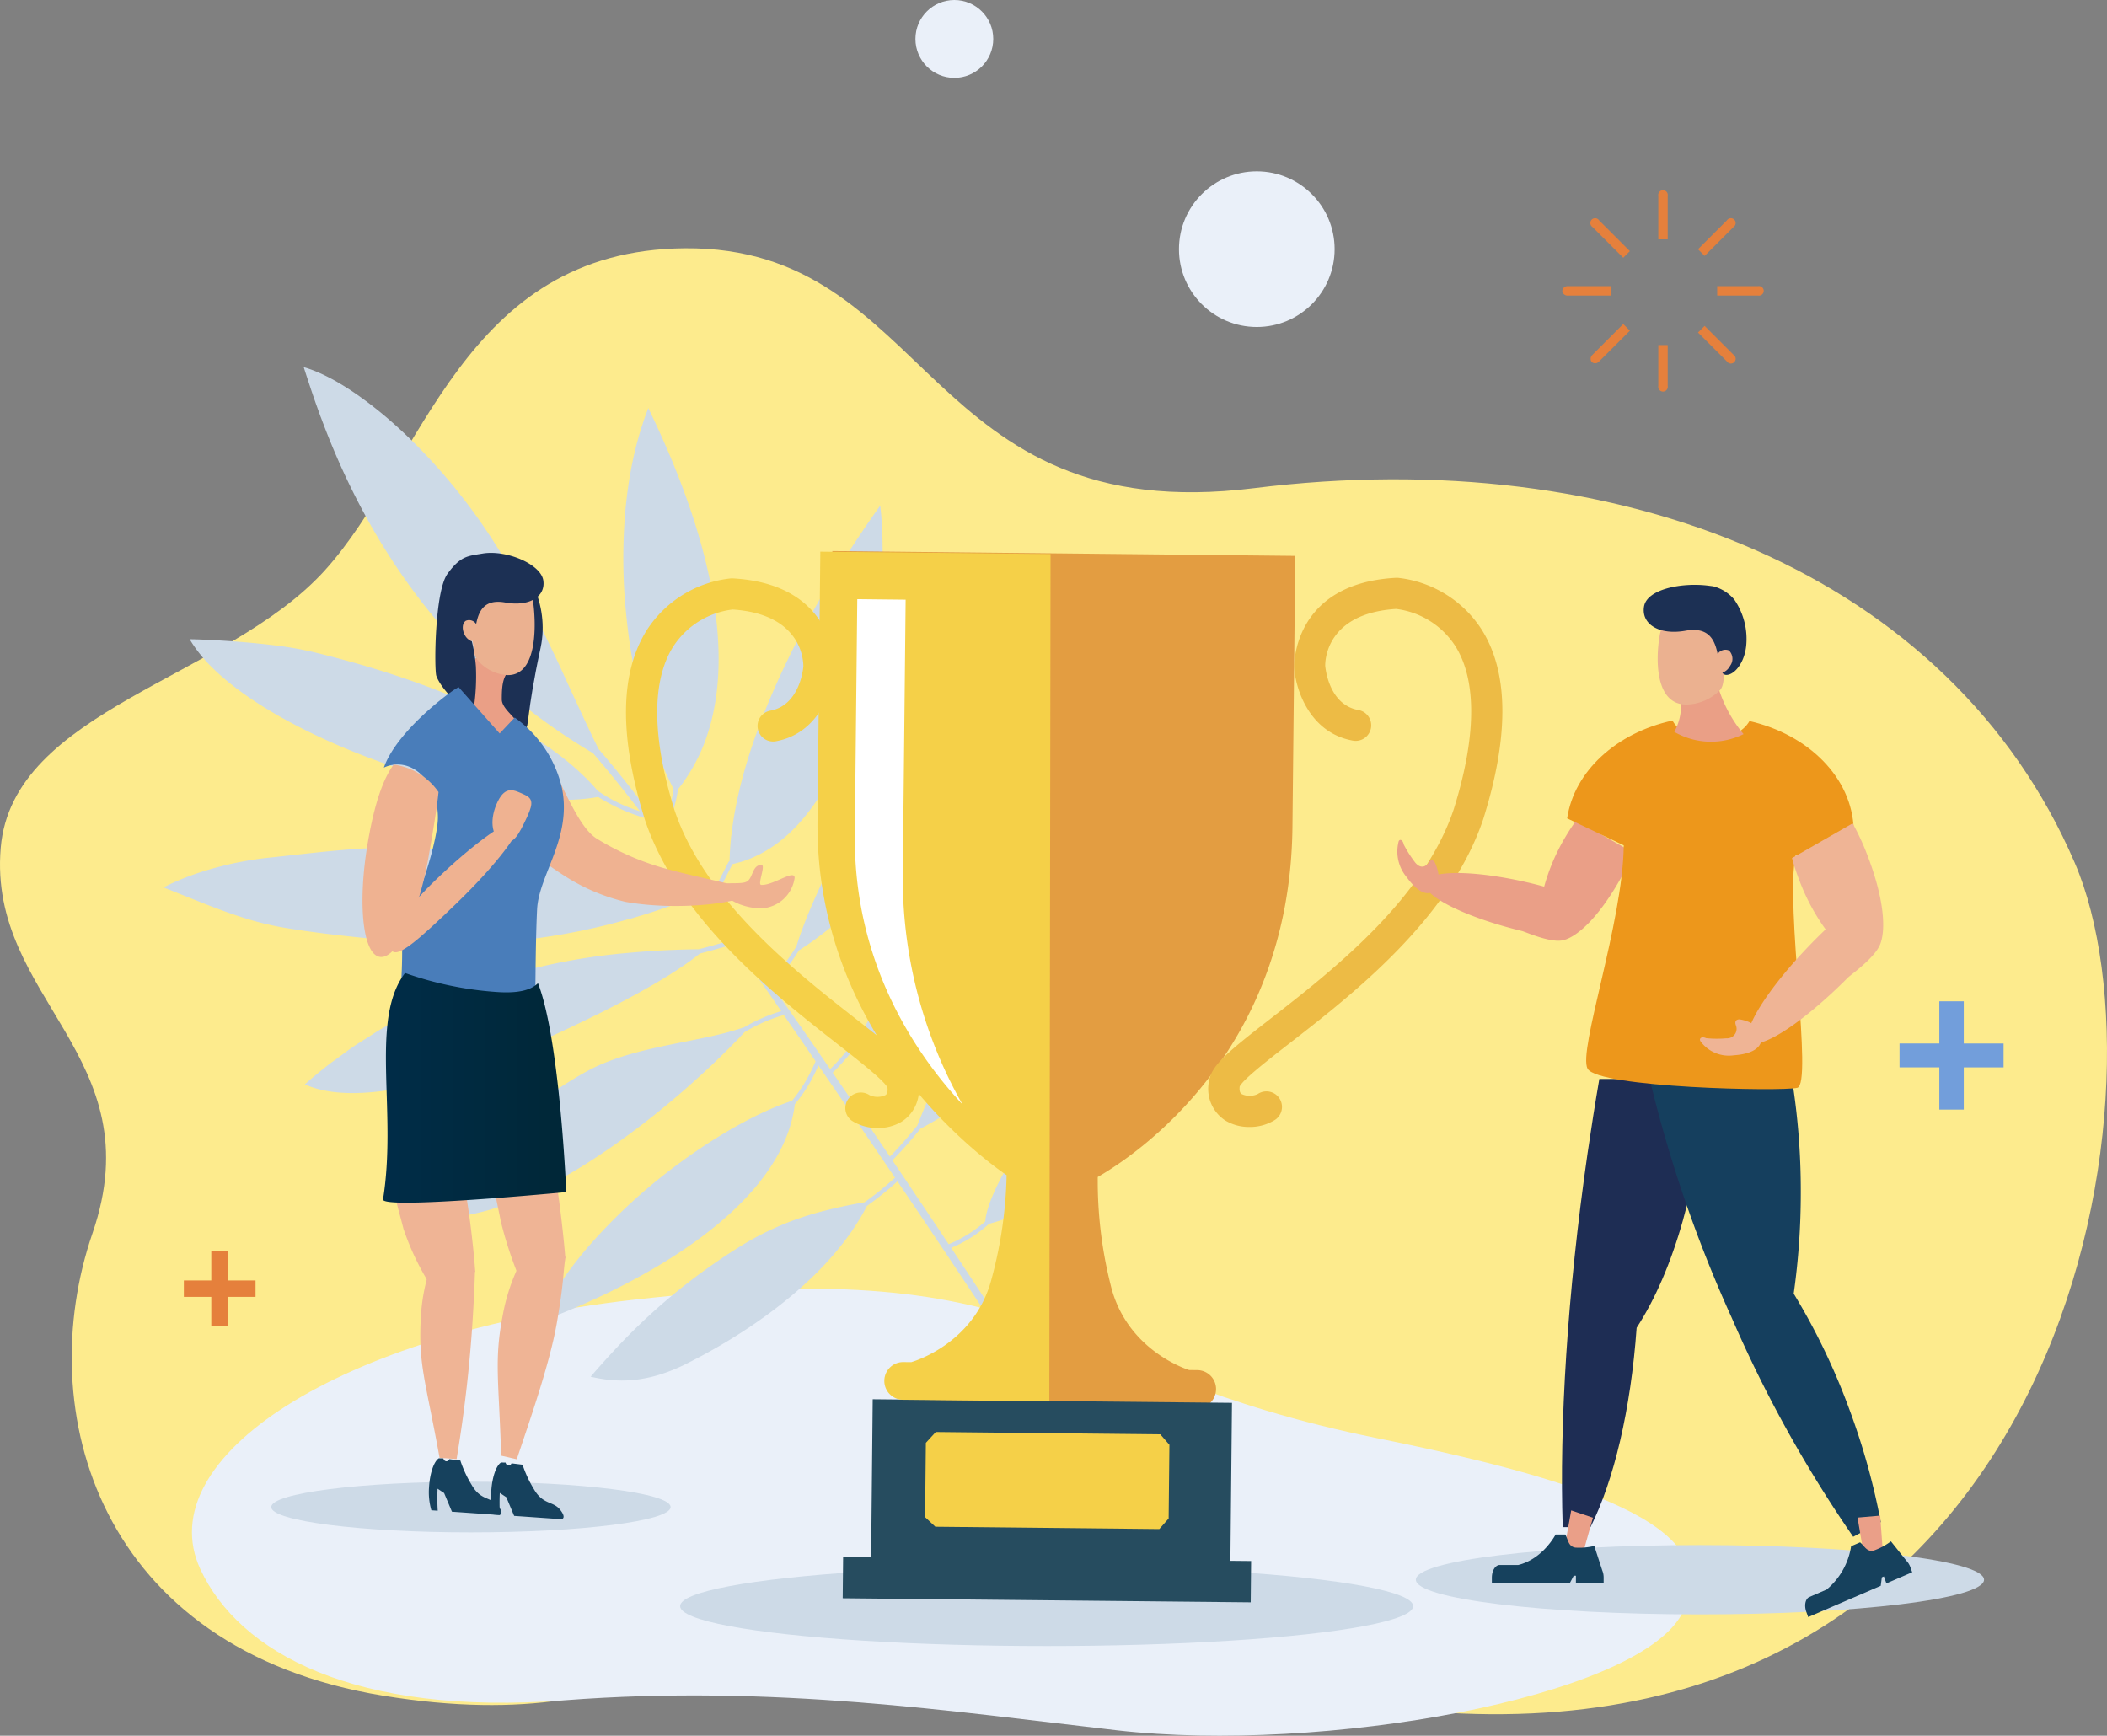 <svg xmlns="http://www.w3.org/2000/svg" xmlns:xlink="http://www.w3.org/1999/xlink" width="317.65" height="261.702" viewBox="0 0 317.65 261.702">
  <rect x="0" y="0" width="317.65" height="261.702" fill="#808080" stroke="none"/>
  <defs>
    <linearGradient id="linear-gradient" y1="0.5" x2="1" y2="0.5" gradientUnits="objectBoundingBox">
      <stop offset="0" stop-color="#002d49"/>
      <stop offset="1" stop-color="#002737"/>
    </linearGradient>
  </defs>
  <g id="Grupo_84893" data-name="Grupo 84893" transform="translate(-3008.974 -31.585)">
    <path id="Trazado_104482" data-name="Trazado 104482" d="M3321.768,162.964c14.86,34.559-.853,135.2-96.92,127.989-27.562-2.069-58.459-27.4-81.348-22.036s-33.667,26.628-76.721,19.616-53.057-43-43.856-69.747-15.775-35.267-13.841-58.085c1.769-20.87,33.976-25.456,48.823-41.8s20.821-48.33,54.294-48.609c37.292-.31,35.871,42.392,85.862,36.168C3253.306,99.582,3303.027,119.375,3321.768,162.964Z" transform="translate(0 -1.276)" fill="#fdeb8d"/>
    <path id="Trazado_104483" data-name="Trazado 104483" d="M3217.634,255.058c-49.749-10.062-48.134-28.143-112.207-20.876-44.387,5.033-72.988,23.867-65.276,40.589,5.817,12.615,23.319,22.212,54.918,19.793s58.787,1.729,83.318,4.533c30.872,3.53,77.988-4.848,85.059-17.411S3251.633,261.935,3217.634,255.058Z" transform="translate(-0.986 -6.623)" fill="#eaf0f9"/>
    <path id="Trazado_104484" data-name="Trazado 104484" d="M3142.866,115.721c0-.456-.007-.912-.02-1.354,0-.2-.015-.387-.023-.582-.013-.352-.024-.706-.044-1.046-.016-.3-.04-.578-.061-.866-.018-.229-.03-.467-.051-.69-.044-.508-.1-1-.156-1.477q-1.155,1.613-2.294,3.286c-.272.4-.537.807-.807,1.211-.49.732-.979,1.463-1.463,2.209-.29.449-.574.9-.863,1.358-.46.725-.919,1.452-1.37,2.187-.274.446-.543.9-.812,1.347q-.691,1.149-1.365,2.31c-.108.187-.223.37-.33.558l.081-.123c-6.747,11.745-12.007,24.382-13.224,35.482,0-.063,0-.129,0-.19-.036.313-.054.619-.083.929-.023.244-.046.488-.066.731q-.09,1.166-.117,2.306a.34.34,0,0,0-.161.142c-.91,1.763-1.755,3.549-2.81,5.231-2.262-3.257-4.536-6.5-6.873-9.7a20.985,20.985,0,0,0,2.08-6.508c.3-.38.595-.765.872-1.156.1-.148.2-.3.3-.449.229-.338.451-.681.663-1.027.1-.172.208-.344.309-.518.2-.349.393-.7.579-1.06.083-.159.168-.315.247-.476.252-.511.492-1.026.711-1.55.013-.029.022-.058.034-.087.206-.5.4-1,.573-1.513.062-.179.118-.361.177-.541.121-.369.236-.74.342-1.114q.086-.3.166-.605c.036-.135.077-.269.111-.4l-.034.082c2.94-11.7-.659-25.671-5.053-36.88l0,0-.015-.035c-.707-1.8-1.432-3.532-2.156-5.17-.044-.1-.089-.2-.134-.3q-.495-1.113-.982-2.163c-.077-.167-.154-.329-.23-.493-.325-.692-.646-1.37-.96-2.016q-.339.857-.646,1.74c-.091.263-.172.533-.259.8-.108.332-.22.66-.322,1-.086.283-.163.573-.245.861-.093.328-.188.654-.274.985-.073.278-.138.56-.207.84-.085.35-.173.7-.252,1.053-.059.266-.112.535-.167.8-.079.375-.158.75-.229,1.13-.048.255-.091.514-.136.772-.069.4-.138.791-.2,1.19-.039.252-.073.507-.109.761-.059.406-.116.812-.166,1.222-.033.258-.061.517-.09.777-.046.4-.09.807-.128,1.213-.01.095-.021.189-.03.283l.01-.056a83.172,83.172,0,0,0,.038,14.952l0-.02.009.08c.048.537.1,1.071.161,1.605.014.124.025.249.039.373q.094.831.2,1.656c.014.1.025.205.039.308q.116.857.248,1.706c.012.078.022.158.035.237q.139.885.294,1.758c.01.053.017.107.027.16q.161.9.341,1.793l.019.1q.183.911.383,1.805l.012.058a64.109,64.109,0,0,0,5.417,15.513,19.355,19.355,0,0,1-1.869,5.92c-3.008-4.1-6.124-8.114-9.453-11.986-.282-.572-.565-1.138-.85-1.733-.222-.463-.447-.939-.671-1.415-.255-.54-.51-1.08-.768-1.635-.728-1.56-1.467-3.166-2.236-4.827l0,.009a214.213,214.213,0,0,0-9.747-19.171,87.358,87.358,0,0,0-12.752-16.59c.021.015.044.035.063.048-.15-.153-.3-.3-.451-.451q-.171-.173-.342-.342-.882-.876-1.764-1.7c-.1-.1-.209-.191-.313-.288-.575-.531-1.15-1.047-1.721-1.541-.046-.04-.093-.082-.139-.123-.586-.5-1.168-.982-1.748-1.446-.127-.1-.253-.2-.379-.3q-.833-.656-1.649-1.251l-.392-.282c-.551-.394-1.1-.772-1.633-1.122-.084-.055-.167-.105-.25-.16q-.757-.486-1.49-.912c-.088-.051-.176-.105-.263-.155-.517-.295-1.021-.56-1.516-.807l-.328-.161c-.49-.235-.969-.447-1.433-.631-.085-.034-.168-.063-.252-.1-.486-.185-.962-.349-1.417-.476.155.486.323,1.008.5,1.545l.071.216q.229.7.481,1.456c.041.123.08.241.123.366.188.559.384,1.132.594,1.73.087.249.183.51.274.764.111.31.221.621.338.94.068.186.128.36.2.548l-.011-.045c3.965,10.7,11.283,26.094,25.793,39.386l-.126-.1c.249.229.51.455.763.684.213.191.426.383.641.573q.831.733,1.695,1.454c.139.117.273.235.414.351q1.1.912,2.251,1.805c.1.077.2.153.3.23q.99.76,2.014,1.507c.218.158.439.313.658.47q.885.631,1.8,1.25.365.248.735.494.944.627,1.918,1.239c.221.139.439.28.664.419.5.308,1.009.611,1.521.914,2.46,2.858,4.811,5.791,7.094,8.774a22.879,22.879,0,0,1-6.41-3.118c-.306-.362-.62-.719-.948-1.071-.15-.161-.3-.322-.457-.482-.126-.131-.242-.265-.372-.394a.809.809,0,0,0,.042.073c-9.974-10-28.739-16.034-41.183-19.037a55.327,55.327,0,0,0-6.06-1.032h0c-.125-.015-.25-.029-.376-.044q-.754-.09-1.506-.167l-.6-.061c-.245-.024-.485-.047-.727-.069-.214-.02-.425-.039-.635-.057s-.445-.04-.664-.057q-.583-.048-1.146-.09l-.532-.038-.717-.048-.51-.033-.763-.046-.334-.019c-.342-.019-.665-.036-.972-.051l-.325-.015-.629-.029-.24-.011c-.238-.011-.458-.019-.654-.026l-.066,0c-.219-.009-.4-.014-.557-.019l-.123,0-.269-.009-.062,0-.1,0c.222.389.476.777.745,1.163.084.122.173.244.262.366q.315.429.665.857c.092.113.179.225.274.337q.467.55.991,1.094c.123.127.255.253.381.38.25.249.507.5.774.747.167.156.336.311.511.467.261.232.531.463.806.693q.5.424,1.037.84c.182.142.358.285.545.426l-.017-.016c10.96,8.339,30.355,15.169,44.366,16.587h-.011l.073.006c.182.018.358.032.538.048.448.041.892.076,1.328.106.206.014.408.025.611.037q.653.036,1.285.053c.157,0,.317.011.473.014.575.01,1.139.01,1.684,0l.111,0c.5-.015.993-.043,1.47-.079.134-.011.266-.023.4-.035q.582-.054,1.131-.131c.127-.017.254-.033.377-.052.261-.041.512-.088.762-.137a27.408,27.408,0,0,0,6.9,3.133.323.323,0,0,0,.146.014c3.005,3.966,5.9,8.015,8.751,12.1-1.618.166-3.226.424-4.843.5q-.909-.4-1.859-.782-.353-.142-.712-.283c-.952-.37-1.923-.732-2.928-1.076l-.042-.016.007,0a118.377,118.377,0,0,0-32.3-5.814c-7.1-.542-15.559.641-22.562,1.373-1.562.152-3.16.4-4.743.716l.03-.011c-.573.113-1.141.238-1.706.369-.173.041-.342.085-.514.127q-.724.177-1.433.371c-.2.055-.4.11-.6.167q-.764.222-1.5.46c-.109.036-.222.069-.33.105-.589.2-1.161.4-1.716.613-.154.058-.3.118-.45.178q-.625.247-1.214.506c-.154.068-.309.135-.458.2-.5.231-.993.467-1.447.709.826.318,1.663.652,2.5.988q1.442.577,2.916,1.163l.308.121q1.336.528,2.7,1.035l.159.061c.937.345,1.881.677,2.833.988.032.01.064.022.1.033l-.03-.013a45.529,45.529,0,0,0,6.76,1.7c7.152,1.177,12.952,1.6,19.813,2.309a97.514,97.514,0,0,0,32.132-3.634c-.094.037-.179.073-.278.109.53-.149,1.061-.322,1.591-.48.5-.149,1-.294,1.493-.451,1.159-.365,2.32-.755,3.482-1.164,1.764-.088,3.519-.389,5.291-.546q1.979,2.845,3.949,5.7c-1.681.476-3.351.977-5.036,1.4-.886.008-1.8.027-2.73.055-.4.012-.8.03-1.209.045-.574.022-1.151.048-1.74.079-.455.024-.911.052-1.373.082-.591.039-1.189.084-1.794.132-.452.037-.9.072-1.357.113-.133.013-.261.02-.4.033l.061,0a92.061,92.061,0,0,0-34,9.642l.1-.06c-.472.247-.938.53-1.409.787-.789.433-1.581.854-2.365,1.321-.573.341-1.135.723-1.7,1.082-.7.441-1.4.863-2.086,1.332-.8.542-1.582,1.136-2.368,1.718-.452.334-.909.639-1.356.986q-1.848,1.433-3.647,3.021c.283.13.576.248.876.356.107.04.219.072.328.108.2.065.394.131.6.188.134.038.274.071.41.105.185.046.368.092.558.132.15.032.3.06.454.088.183.034.367.066.553.095q.242.036.489.067c.184.023.368.044.555.063.171.016.344.032.517.044s.371.024.558.034.364.018.549.023.367.006.553.008.383,0,.577,0c.176,0,.355-.01.533-.015.209-.007.417-.012.628-.022.132-.007.265-.017.4-.026q1.35-.084,2.753-.273c.107-.015.215-.027.323-.043.286-.041.575-.086.865-.132.112-.017.223-.034.336-.053.293-.048.586-.1.881-.156l.324-.06c.306-.058.611-.12.918-.183l.273-.057q.489-.1.981-.217l.177-.041c.36-.083.719-.169,1.078-.258l.015,0c.295-.074.591-.146.885-.223l-.027,0a103.98,103.98,0,0,0,15.347-5.49c2.834-1.263,6.146-2.793,9.5-4.45l-.025.015.2-.1q1.012-.5,2.023-1.015c.041-.021.081-.043.122-.063q.958-.492,1.907-.992c.194-.1.384-.2.575-.307q.745-.4,1.475-.8.293-.16.583-.321.818-.454,1.611-.912l.32-.183q.955-.556,1.859-1.11c.11-.068.214-.135.323-.2q.715-.444,1.39-.885l.485-.323c.4-.266.78-.531,1.151-.794.143-.1.291-.205.43-.307.48-.35.94-.7,1.363-1.04,1.76-.436,3.5-.967,5.248-1.45l.008,0q1.538,2.229,3.082,4.459c1.077,1.555,2.415,3.489,3.933,5.69a.357.357,0,0,0-.121.015,25.282,25.282,0,0,0-5.465,2.4v-.006c-.628.222-1.293.424-1.973.615-.113.031-.223.064-.338.1q-1.006.273-2.07.516c-5.94,1.368-13.067,2.216-18.726,5.086-4.856,2.528-11.95,7.721-17.97,12.887l.01-.012-.1.089c-.161.138-.315.275-.475.413q-.554.482-1.094.96c-.224.2-.445.4-.666.595-.3.273-.6.543-.892.812-.211.194-.424.389-.63.581-.453.424-.9.843-1.322,1.256-.146.141-.281.278-.423.418-.307.3-.609.6-.9.9-.164.166-.32.329-.477.492q-.4.416-.775.82c-.129.14-.262.281-.387.42-.36.4-.7.786-1.013,1.158.464.132.938.238,1.418.325.209.038.425.057.636.087.275.038.55.081.831.105.248.022.5.028.751.039s.5.027.761.029.53-.012.8-.02.5-.015.76-.034.54-.048.813-.077.52-.055.783-.092.545-.084.819-.132.54-.094.811-.149.544-.116.817-.179.563-.134.846-.208.54-.143.811-.221c.13-.037.259-.067.389-.106l-.069.01c8.413-2.5,17.6-8.521,25.286-14.732l-.013.013.063-.052q.9-.731,1.776-1.463c.157-.131.308-.261.462-.392q.663-.558,1.306-1.115c.173-.149.343-.3.513-.447q.629-.55,1.237-1.095c.144-.128.288-.255.428-.383.526-.475,1.042-.946,1.541-1.41l.024-.023c.515-.479,1.011-.949,1.494-1.413l.375-.364c.342-.332.678-.66,1-.982l.439-.437q.456-.457.884-.9c.126-.128.253-.257.375-.384.392-.406.772-.8,1.126-1.187v0a.387.387,0,0,0,.082-.035,24.023,24.023,0,0,1,5.537-2.439.306.306,0,0,0,.2-.19c1.472,2.135,3.116,4.525,4.878,7.093-.009.014-.024.014-.033.03a24.057,24.057,0,0,1-3.539,5.918q-.637.213-1.3.463c-.125.046-.249.092-.374.141q-.866.338-1.769.737c-.135.06-.274.123-.411.186-.606.274-1.219.562-1.844.873l-.12.059c-.641.322-1.293.668-1.949,1.027-.139.075-.277.15-.416.227q-.977.543-1.972,1.136c-.128.076-.258.156-.388.234-.69.418-1.385.848-2.082,1.3l-.014.009c-.706.457-1.415.937-2.124,1.426-.123.085-.245.168-.367.254q-1.031.721-2.058,1.482c-.045.034-.091.065-.136.1l.021-.013a84.237,84.237,0,0,0-13.248,12.172l.058-.078c-.128.148-.25.3-.376.446q-.26.3-.514.611-.31.371-.611.747-.257.319-.509.64c-.193.248-.385.494-.573.743-.164.217-.325.434-.486.652-.183.249-.365.5-.542.748-.153.218-.3.435-.451.653-.173.252-.346.5-.513.758-.142.216-.278.432-.415.648-.163.256-.326.512-.48.767-.133.219-.258.438-.385.657-.147.252-.3.506-.436.758s-.255.481-.381.721-.249.461-.364.692c-.233.47-.455.939-.661,1.408.483-.176.984-.366,1.5-.561.163-.062.327-.127.492-.191q.558-.216,1.135-.448l.548-.22c.529-.215,1.065-.436,1.614-.669l.42-.182q.644-.276,1.3-.568c.236-.1.474-.212.713-.32q.551-.248,1.11-.509c.24-.112.478-.221.719-.336.563-.267,1.129-.54,1.7-.823.212-.1.425-.215.637-.322.4-.2.808-.408,1.214-.619.257-.133.514-.269.772-.405q.6-.316,1.194-.645c.168-.091.333-.177.5-.27l-.054.025c8.013-4.445,16-10.373,20.211-17.578.186-.317.366-.637.538-.96.091-.173.176-.347.263-.52q.2-.395.378-.793c.078-.171.157-.343.23-.516q.216-.509.406-1.028c.043-.117.088-.233.129-.35.141-.4.267-.811.382-1.222.043-.156.082-.312.122-.469q.12-.474.219-.954c.03-.152.063-.3.09-.455.057-.322.1-.647.144-.972a22.438,22.438,0,0,0,3.547-5.848c3.527,5.143,7.5,10.966,11.549,16.943a49.369,49.369,0,0,1-4.589,3.7q-1.386.239-2.777.526c-.248.051-.5.106-.748.16q-1.243.268-2.493.591c-.156.04-.311.069-.466.11h.034a44.312,44.312,0,0,0-12.494,5.387,91.887,91.887,0,0,0-19.193,15.985l.156-.185c-.147.159-.295.326-.442.486-.164.179-.328.362-.492.543-.791.875-1.584,1.767-2.382,2.7.315.073.639.139.966.2l.225.043c.335.061.677.118,1.026.164l.062.008c.329.043.668.076,1.011.1l.228.017c.365.024.737.04,1.118.042l.135,0c.347,0,.7-.014,1.064-.036l.24-.015c.4-.03.807-.073,1.224-.133.065-.009.131-.021.2-.032.379-.058.767-.131,1.161-.216l.229-.049q.667-.152,1.365-.363c.028-.008.055-.013.083-.021l-.033.006a26.063,26.063,0,0,0,4.083-1.643c8.843-4.418,18.847-11.244,24.838-19.814-.009.014-.015.027-.024.042.019-.028.037-.058.056-.086.375-.538.727-1.084,1.07-1.635.083-.133.173-.264.254-.4q.57-.947,1.07-1.922a53.218,53.218,0,0,0,4.609-3.713c10.273,15.182,20.88,31.177,25.449,39.079.325.563,1.143-.088.83-.642-3.394-5.862-10.476-16.806-18.188-28.412a19.615,19.615,0,0,0,5.628-3.545.377.377,0,0,0,.07-.1,1.133,1.133,0,0,0,.168-.024c.688-.178,1.351-.387,2-.61.106-.037.215-.072.32-.109q.924-.331,1.795-.719l.323-.147c.585-.269,1.157-.551,1.71-.853.047-.026.093-.054.141-.08q.792-.439,1.538-.92c.079-.05.16-.1.238-.15.381-.249.755-.5,1.119-.764-.034.02-.081.045-.121.069,6.319-4.5,10.23-10.817,13.526-14.341a38.978,38.978,0,0,0,8.958-16.481v0c.42-1.454.759-2.8,1.07-3.984a4.665,4.665,0,0,0-.771.077c-.074.014-.15.029-.227.045a7.071,7.071,0,0,0-.7.189c-.054.017-.106.03-.161.049-.286.1-.583.22-.888.358-.094.043-.189.09-.284.135-.237.114-.479.238-.725.373-.1.052-.191.1-.289.158q-.478.271-.974.591c-.108.069-.218.144-.326.217-.251.166-.5.34-.762.523-.126.089-.251.178-.379.271-.344.252-.692.514-1.047.793-.1.075-.2.158-.292.235-.287.23-.577.466-.87.712-.134.112-.268.225-.4.341q-.5.428-1.012.884c-.052.047-.1.091-.156.138-.4.363-.81.742-1.219,1.128-.091.085-.181.172-.272.258-.461.439-.925.888-1.391,1.353l.037-.032a119.887,119.887,0,0,0-14.076,17.165l.018-.032c-.043.067-.088.133-.132.2l-.121.183c-.028.042-.056.083-.083.125l-.013.014c-.292.444-.572.88-.85,1.315l-.028.044c-.029.044-.06.091-.088.136,0,.01-.013.017-.017.029-.1.158-.2.311-.293.465,0,0-.007.016-.014.024-.1.167-.2.329-.3.5-.129.212-.259.424-.383.633-.058.1-.123.2-.18.3a.447.447,0,0,1-.035.055c-.082.144-.164.285-.245.426-.009.013-.012.025-.017.03-.068.12-.132.236-.2.355l-.107.191-.207.367c-.007.017-.017.033-.026.051-.071.129-.14.254-.208.382-.015.027-.029.05-.042.075-.07.133-.142.267-.21.4-.007.009-.01.022-.019.029-.073.144-.147.291-.222.434,0,.007,0,.007-.007.008-.067.134-.131.268-.2.4-.014.029-.027.057-.044.086-.052.109-.106.214-.154.325-.013.028-.031.057-.043.087l-.016.033-.05.108c-.038.08-.077.161-.113.24l0,.006c-.061.132-.119.266-.178.4-.012.022-.021.045-.032.069-.043.1-.088.205-.133.3-.016.034-.026.064-.044.1-.039.095-.076.189-.115.282-.011.032-.025.057-.039.089-.1.237-.187.474-.27.7a.938.938,0,0,0-.033.1c-.011.031-.021.062-.032.093l-.037.105c0,.016-.013.034-.017.049a.66.66,0,0,0-.036.1c-.031.085-.054.169-.084.248-.009.023-.017.055-.027.083l-.095.315c0,.017-.008.039-.011.054-.027.085-.048.17-.073.248-.008.036-.013.07-.023.1l-.052.209a.87.87,0,0,1-.019.092c-.019.082-.036.157-.051.236a.356.356,0,0,1-.01.052c-.017.093-.029.183-.046.275,0,.024-.009.047-.013.069-.01.066-.015.132-.023.2-.006.028,0,.055-.006.084-.007.051-.011.1-.015.148a20.016,20.016,0,0,1-5.508,3.427c-2.8-4.211-5.677-8.5-8.486-12.654a58.688,58.688,0,0,0,4.2-4.744q.924-.5,1.811-1.009c.2-.112.393-.225.586-.339q1.229-.724,2.4-1.476c.138-.089.273-.181.41-.271q1.066-.7,2.093-1.425c.126-.089.255-.177.38-.266q1.122-.805,2.208-1.647l.473-.37q1.032-.809,2.042-1.65c2.473-2.062,4.886-4.28,7.412-6.695,1.763-1.685,3.1-3.008,4.273-4.364l-.033.046c.078-.091.154-.183.231-.275s.165-.191.243-.287c.247-.3.486-.6.72-.914.068-.09.136-.181.2-.272q.354-.483.7-1c.06-.089.12-.182.179-.273.238-.365.475-.742.714-1.143.044-.074.09-.155.134-.231.257-.44.518-.9.785-1.4a33,33,0,0,0,4.1-12.829,81.14,81.14,0,0,0-7.858,4.44c-.3.19-.617.41-.939.642-.091.066-.185.137-.278.207q-.368.274-.75.579c-.093.074-.185.147-.278.223-.333.273-.67.555-1.014.855l-.014.013c-.365.319-.734.654-1.105,1-.073.067-.145.136-.219.2q-.451.422-.905.862l-.244.237q-.51.5-1.018,1.012l-.078.077q-.544.551-1.077,1.111l-.313.33c-.226.24-.45.478-.673.717-.076.081-.156.164-.232.247l.022-.02c-1.55,1.674-2.964,3.3-4.04,4.592a50,50,0,0,0-5.95,8.268l.018-.038c-.017.032-.032.063-.05.094q-.877,1.526-1.643,3.063l-.025.048c-1.058,2.12-1.986,4.262-2.881,6.442l-.01.025q-.483,1.176-.958,2.369a60.089,60.089,0,0,1-4.128,4.68c-3.025-4.473-5.956-8.771-8.622-12.65,1.546-1.466,2.832-3.158,4.234-4.768,2.5-.88,8.043-3.974,13.927-8.849.093-.077.186-.151.28-.229.3-.252.6-.515.906-.777.186-.161.37-.316.556-.48.223-.2.446-.4.668-.6s.464-.413.7-.628l-.027.02a60.115,60.115,0,0,0,10.711-12.926l-.009.018q1.11-1.848,2.05-3.807c.071-.15.133-.306.2-.456.231-.5.461-1,.672-1.5.2-.484.382-.977.563-1.468.068-.185.145-.364.211-.549a35.193,35.193,0,0,0,1.892-8.584c-1.073.67-2.113,1.375-3.138,2.094-.257.18-.513.359-.767.543q-1.465,1.055-2.864,2.161c-.189.151-.371.307-.559.458q-1.194.97-2.329,1.975c-.222.2-.447.389-.665.586q-1.274,1.149-2.466,2.332c-.219.217-.429.434-.645.652q-1.019,1.034-1.977,2.083c-.151.165-.309.329-.457.5-.024.027-.051.054-.075.082l.034-.033a63.729,63.729,0,0,0-6.465,8.525c-4.161,6.64-7.508,12.017-9.536,15.358l-.2.327c-.133.221-.263.434-.383.635l-.282.468-.237.4c-.088.147-.174.291-.25.422s-.129.22-.189.324-.119.205-.167.291c-.007.007-.014.009-.021.015-1.434,1.62-2.718,3.355-4.282,4.846-3.542-5.146-6.581-9.5-8.677-12.415,1.29-1.813,2.774-3.5,3.923-5.408.01-.015,0-.031.009-.047q.627-.4,1.264-.834l.444-.308c.542-.381,1.088-.775,1.639-1.193l.112-.087c.539-.412,1.081-.846,1.626-1.292l.452-.374c.569-.477,1.139-.964,1.71-1.474l.046-.042c.567-.508,1.132-1.035,1.7-1.572l.4-.381q1.753-1.694,3.464-3.563c.107-.117.214-.233.32-.351,7.636-8.435,14.219-19.145,15.668-28.714v.021c.01-.061.011-.121.019-.182.089-.611.152-1.217.2-1.817.017-.213.029-.424.04-.634.033-.662.049-1.32.025-1.967a6.636,6.636,0,0,0-.7.31c-.066.034-.137.076-.2.114-.178.1-.359.2-.544.314-.086.054-.174.113-.262.171-.176.117-.355.24-.538.373-.094.068-.187.138-.282.211-.186.141-.375.291-.567.448-.095.078-.189.154-.284.235-.209.177-.422.366-.636.559-.082.074-.162.143-.244.22-.3.276-.6.563-.908.868l0,0q-.427.425-.869.888l.018-.014a104.086,104.086,0,0,0-11.639,15.512l.014-.024c-.051.079-.1.161-.15.24q-.335.534-.667,1.071-.174.281-.346.563-.328.537-.652,1.076c-.112.187-.222.372-.333.559-.219.367-.435.734-.65,1.1q-.149.257-.3.514-.337.582-.668,1.166l-.182.327c-.823,1.465-1.614,2.933-2.364,4.39l-.077.149c-.205.4-.4.795-.6,1.192-.079.159-.161.318-.239.478-.18.364-.353.724-.527,1.086-.09.189-.182.377-.271.566-.163.344-.321.686-.479,1.028-.094.2-.187.407-.278.609q-.221.49-.433.974c-.094.215-.186.427-.277.64-.134.31-.265.62-.392.926-.093.222-.182.442-.271.662-.118.293-.236.585-.349.874-.091.235-.177.465-.265.7-.1.268-.2.537-.3.8s-.187.53-.277.794c-.077.22-.157.445-.228.661-.111.335-.212.66-.312.987-.038.024-.079.028-.11.077-1.117,1.852-2.545,3.5-3.812,5.247-2.94-4.1-5.794-8.244-8.657-12.372,1.132-1.774,2.03-3.663,2.994-5.533l1.213-.322a16.106,16.106,0,0,0,1.807-.657c.193-.082.382-.178.573-.268.4-.188.794-.389,1.18-.607.2-.112.392-.226.586-.346.4-.248.792-.514,1.177-.794.145-.105.293-.2.436-.313,11.032-8.475,15.7-29.95,15.671-44.435v.026C3142.869,115.92,3142.866,115.823,3142.866,115.721Z" transform="translate(-0.84 -1.887)" fill="#cddae7"/>
    <ellipse id="Elipse_4102" data-name="Elipse 4102" cx="55.255" cy="6.018" rx="55.255" ry="6.018" transform="translate(3111.509 267.729)" fill="#cddae7"/>
    <g id="Grupo_84873" data-name="Grupo 84873" transform="translate(3103.356 114.669)">
      <g id="Grupo_84872" data-name="Grupo 84872">
        <rect id="Rectángulo_24384" data-name="Rectángulo 24384" width="6.231" height="61.511" transform="matrix(0.01, -1, 1, 0.01, 32.663, 157.892)" fill="#264c5f"/>
        <path id="Trazado_104485" data-name="Trazado 104485" d="M3208.086,159.11l.426-40.882-69.786-.727-.425,40.882c-.334,32.046,23.631,50.389,28.51,53.79a65.725,65.725,0,0,1-2.271,15.756c-2.589,10-12.111,12.634-12.111,12.634l-1.182-.013a2.865,2.865,0,0,0-.06,5.729l21.222.221,21.222.221a2.865,2.865,0,1,0,.06-5.729l-1.183-.013s-9.465-2.833-11.845-12.884a64.316,64.316,0,0,1-1.931-16.222C3184.52,208.542,3207.732,193.067,3208.086,159.11Z" transform="translate(-3107.619 -117.501)" fill="#e39d41"/>
        <path id="Trazado_104486" data-name="Trazado 104486" d="M3203.451,204.469a6.827,6.827,0,0,1-3.532-.972,5.67,5.67,0,0,1-2.471-5.911c.341-2.409,2.927-4.5,9.263-9.429,9.171-7.128,23.03-17.9,27.622-31.537,3.435-10.923,3.53-19.46.261-24.644a12.421,12.421,0,0,0-8.933-5.61c-10.366.648-10.7,7.568-10.688,8.563.048.554.621,5.875,4.975,6.672a2.344,2.344,0,1,1-.843,4.611c-6.5-1.188-8.6-7.732-8.814-11.026l0-.062c0-.127-.282-12.626,15.355-13.451a2.446,2.446,0,0,1,.453.02,17.243,17.243,0,0,1,12.462,7.783c4.084,6.477,4.161,16.1.231,28.6-5.057,15.02-19.588,26.314-29.2,33.787-3.26,2.534-6.946,5.4-7.514,6.5-.1.894.191,1.076.319,1.156a2.873,2.873,0,0,0,2.392-.007,2.343,2.343,0,0,1,2.644,3.87A7.12,7.12,0,0,1,3203.451,204.469Z" transform="translate(-3109.566 -117.638)" fill="#edbb45"/>
        <rect id="Rectángulo_24385" data-name="Rectángulo 24385" width="23.958" height="54.165" transform="matrix(0.01, -1, 1, 0.01, 36.947, 151.845)" fill="#264c5f"/>
        <path id="Trazado_104487" data-name="Trazado 104487" d="M3188.506,269.487l-33.764-.352-1.548-1.449.117-11.2,1.493-1.634,33.851.353,1.373,1.577-.116,11.11Z" transform="translate(-3108.11 -122.029)" fill="#f5d048"/>
        <path id="Trazado_104488" data-name="Trazado 104488" d="M3144.593,204.631a6.831,6.831,0,0,0,3.535-.96,5.672,5.672,0,0,0,2.491-5.9c-.334-2.41-2.912-4.513-9.232-9.461-9.146-7.159-22.969-17.977-27.516-31.63-3.4-10.934-3.464-19.471-.178-24.645a12.42,12.42,0,0,1,8.952-5.579c10.363.682,10.669,7.6,10.658,8.6-.049.553-.64,5.873-5,6.654a2.344,2.344,0,0,0,.828,4.614c6.5-1.166,8.631-7.7,8.85-11,0-.021,0-.042,0-.062,0-.127.325-12.625-15.31-13.5a2.44,2.44,0,0,0-.452.018,17.24,17.24,0,0,0-12.489,7.741c-4.106,6.463-4.216,16.084-.328,28.594,5.007,15.037,19.5,26.38,29.089,33.885,3.25,2.545,6.928,5.423,7.492,6.527.1.895-.2,1.075-.323,1.155a2.873,2.873,0,0,1-2.391-.015,2.344,2.344,0,0,0-2.656,3.862A7.129,7.129,0,0,0,3144.593,204.631Z" transform="translate(-3106.573 -117.641)" fill="#f5d048"/>
        <path id="Trazado_104489" data-name="Trazado 104489" d="M3171.556,117.953l-34.708-.36s-.054,5.172-.426,40.6c-.334,31.82,23.632,50.036,28.51,53.412a64.794,64.794,0,0,1-2.269,15.645c-2.589,9.93-12.111,12.546-12.111,12.546l-1.183-.013a2.844,2.844,0,1,0-.059,5.688l21.222.22.838.009Z" transform="translate(-3107.557 -117.504)" fill="#f5d048"/>
        <path id="Trazado_104490" data-name="Trazado 104490" d="M3149.476,165.962l.426-40.882L3142.61,125l-.368,35.42c-.2,19.224,8.943,32.916,16.221,40.75A69.33,69.33,0,0,1,3149.476,165.962Z" transform="translate(-3107.749 -117.748)" fill="#fff"/>
      </g>
    </g>
    <ellipse id="Elipse_4103" data-name="Elipse 4103" cx="30.104" cy="3.821" rx="30.104" ry="3.821" transform="translate(3049.865 254.987)" fill="#cddae7"/>
    <g id="Grupo_84877" data-name="Grupo 84877" transform="translate(3063.624 114.944)">
      <path id="Trazado_104491" data-name="Trazado 104491" d="M3076.011,229.218a27.7,27.7,0,0,0-1.428,7.482c-.419,7.156.753,9.733,2.824,21.211l2.562.178a204.909,204.909,0,0,0,2.536-22.967q.164-2.788.238-5.437Z" transform="translate(-3065.784 -121.458)" fill="#efb495"/>
      <path id="Trazado_104492" data-name="Trazado 104492" d="M3089.714,228.955a28.909,28.909,0,0,0-2.349,7.192c-1.368,7.014-.632,9.731-.279,21.374l2.355.543c1.751-5.277,4.934-14.223,6.037-20.531s.932-7.695,1.321-10.017Z" transform="translate(-3066.182 -121.402)" fill="#efb495"/>
      <path id="Trazado_104493" data-name="Trazado 104493" d="M3086.228,266.055c-1.058-1.308-2.578-.7-3.948-3.1a17.628,17.628,0,0,1-1.7-3.668l-1.669-.208a.487.487,0,0,1-.458.326.514.514,0,0,1-.429-.436l-.69-.016c-.729.466-1.348,2.217-1.474,4.352a9.738,9.738,0,0,0,.351,3.482l.958.067a31.073,31.073,0,0,1-.023-3.318l.985.654,1.182,2.813,7.147.5S3087.284,267.362,3086.228,266.055Z" transform="translate(-3065.828 -122.438)" fill="#16415d"/>
      <path id="Trazado_104494" data-name="Trazado 104494" d="M3095.926,266.708c-1.057-1.308-2.578-.7-3.948-3.1a17.6,17.6,0,0,1-1.7-3.668l-1.668-.207a.488.488,0,0,1-.458.325.513.513,0,0,1-.429-.435l-.691-.017c-.728.466-1.348,2.218-1.473,4.352a9.77,9.77,0,0,0,.35,3.482l.958.067a31.153,31.153,0,0,1-.022-3.318l.985.655,1.181,2.812,7.148.5S3096.983,268.015,3095.926,266.708Z" transform="translate(-3066.147 -122.46)" fill="#16415d"/>
      <path id="Trazado_104495" data-name="Trazado 104495" d="M3075.37,230.242a39.73,39.73,0,0,1-3.555-7.7c-1.367-5.464-2.685-7.642-.42-17.918l7.022-.167a125.378,125.378,0,0,1,3.778,19.84q.279,2.422.443,4.736Z" transform="translate(-3065.641 -120.642)" fill="#efb495"/>
      <path id="Trazado_104496" data-name="Trazado 104496" d="M3091.28,227.846a49.322,49.322,0,0,1-2.916-7.791c-1.191-5.487-2.253-7.7-.813-17.864l5.335.063a165.025,165.025,0,0,1,3.42,19.887q.279,2.424.467,4.733Z" transform="translate(-3066.191 -120.567)" fill="#efb495"/>
      <path id="Trazado_104497" data-name="Trazado 104497" d="M3089.556,229.341a59.436,59.436,0,0,1-2.533-7.843c-1.084-5.5-1.993-7.735-1.048-17.832l4.326.2c1.126,4.744,2.434,13.215,3.206,19.917q.279,2.424.481,4.731Z" transform="translate(-3066.149 -120.616)" fill="#efb495"/>
      <g id="Grupo_84874" data-name="Grupo 84874" transform="translate(20.81 30.136)">
        <path id="Trazado_104498" data-name="Trazado 104498" d="M3087.136,157.207c-.947,1.775,3.358,6.416,9.617,10.366a29.563,29.563,0,0,0,9.121,3.864c8.3,1.46,17.879.027,18.554-1.239.612-1.146-6.526-2.037-13.344-4.009a40.37,40.37,0,0,1-9.6-4.308c-3.682-2.324-6.307-12.386-8.788-12.92C3090.955,148.587,3087.527,156.476,3087.136,157.207Z" transform="translate(-3087.006 -148.949)" fill="#efb291"/>
        <path id="Trazado_104499" data-name="Trazado 104499" d="M3121.5,169.713c0,1.808,3.172,3.274,5.981,3.274a5.34,5.34,0,0,0,5-4.6c0-1.357-3.243,1.186-5.045,1.062-.6-.042.743-3.009.041-3.009-1.4,0-1.236,1.886-2.156,2.479S3121.5,168.809,3121.5,169.713Z" transform="translate(-3088.143 -149.525)" fill="#efb291"/>
      </g>
      <g id="Grupo_84875" data-name="Grupo 84875" transform="translate(10.982)">
        <path id="Trazado_104500" data-name="Trazado 104500" d="M3092.917,132.129c-2.233,10.336-1.71,12.211-2.32,12.078-3.319-.721-7.568-6.161-7.568-12.942s2.187-12.278,4.882-12.278S3094.342,125.527,3092.917,132.129Z" transform="translate(-3077.047 -117.825)" fill="#1c3054"/>
        <path id="Trazado_104501" data-name="Trazado 104501" d="M3079.384,143.937c1.11.578,2.437,2.243,3.707,2.7,2.635.952,4.834-2.154,6.054-2.9-.479-.869-2.2-2.076-2.2-3.319,0-1.691.091-3.184.91-4.079v-2.116h-4.949A16.449,16.449,0,0,1,3079.384,143.937Z" transform="translate(-3076.927 -118.327)" fill="#ea9f86"/>
        <path id="Trazado_104502" data-name="Trazado 104502" d="M3091.642,124.829c-.555-3.6-3.618-2.944-5.853-2.372a3.833,3.833,0,0,0-3.217,3.081c-.323-.348-.668.595-1.033.7-.753.229-1.156.7-.9,2.068s1.06,3.125,1.813,2.9a1.1,1.1,0,0,0,.1-.052c.262,1.1.127,2.056.688,2.828a6.391,6.391,0,0,0,4.625,2.371C3092.456,136.425,3092.2,128.425,3091.642,124.829Z" transform="translate(-3076.966 -117.924)" fill="#ebb190"/>
        <path id="Trazado_104503" data-name="Trazado 104503" d="M3093.121,121.938c-.368-2.461-5.584-4.657-9.162-4.052-2.274.384-3.326.368-5.281,3.053s-2.012,14.485-1.681,15.4c.818,2.244,4.408,5.52,5.521,5.575a32.16,32.16,0,0,0,.437-7.036,22.671,22.671,0,0,0-.609-3.755,1.984,1.984,0,0,1-1.067-.969c-.457-.841-.38-1.8.173-2.137a1.256,1.256,0,0,1,1.544.5c.374-1.867,1.146-3.839,4.411-3.244C3090.979,125.921,3093.49,124.4,3093.121,121.938Z" transform="translate(-3076.844 -117.785)" fill="#1c3054"/>
      </g>
      <path id="Trazado_104504" data-name="Trazado 104504" d="M3071.5,175.135c2.766-4.432,5.462-13.494,5.462-16.773,0-4.411-2.726-7.986-6.09-7.986a4.8,4.8,0,0,0-2.058.478c1.835-5.177,8.9-10.606,10.543-11.7.252-.166.492-.308.729-.44l6.19,6.989,2.266-2.4a17.907,17.907,0,0,1,7.122,10.624c1.538,7.555-3.476,13.034-3.745,18.292s-.27,15.168-.27,15.168h-20.6A75.534,75.534,0,0,0,3071.5,175.135Z" transform="translate(-3065.596 -118.475)" fill="#497dba"/>
      <path id="Trazado_104505" data-name="Trazado 104505" d="M3071.448,184.093c.172-.28.362-.546.558-.807a52.2,52.2,0,0,0,13.836,2.868c3.333.231,5.173-.316,6.2-1.323.022.055.048.106.07.161,3.248,8.56,4.2,31.326,4.2,31.326s-27.882,2.677-27.626,1.1C3070.768,204.515,3066.941,191.406,3071.448,184.093Z" transform="translate(-3065.592 -119.944)" fill="url(#linear-gradient)"/>
      <g id="Grupo_84876" data-name="Grupo 84876" transform="translate(0 31.919)">
        <path id="Trazado_104506" data-name="Trazado 104506" d="M3070.182,150.792a9.818,9.818,0,0,1,6.767,4.142c-.268,2.62-.833,5.9-1.462,9.553-1.522,8.862-4.832,15.712-7.393,15.3s-3.332-7.918-1.881-16.791C3067.281,156.461,3068.7,152.805,3070.182,150.792Z" transform="translate(-3065.487 -150.792)" fill="#efb291"/>
        <path id="Trazado_104507" data-name="Trazado 104507" d="M3070.1,179.195c.938.907,3.682-1.369,9.752-7.24s10.229-11.365,9.291-12.272-6.618,3.116-12.687,8.987S3069.16,178.287,3070.1,179.195Z" transform="translate(-3065.629 -151.081)" fill="#efb291"/>
        <path id="Trazado_104508" data-name="Trazado 104508" d="M3086.527,156.526c-1.224,2.525-.979,5.134.549,5.826s2.254-.135,3.478-2.66,1.569-3.528.042-4.22S3087.752,154,3086.527,156.526Z" transform="translate(-3066.155 -150.924)" fill="#efb291"/>
      </g>
    </g>
    <ellipse id="Elipse_4104" data-name="Elipse 4104" cx="42.829" cy="5.227" rx="42.829" ry="5.227" transform="translate(3222.428 264.539)" fill="#cddae7"/>
    <g id="Grupo_84887" data-name="Grupo 84887" transform="translate(3219.616 119.764)">
      <path id="Trazado_104509" data-name="Trazado 104509" d="M3256.782,267.381c3.525-7.03,6.074-17.691,6.956-30.053,5.618-8.649,9.526-22.081,10.418-37.523h-16.042q-.943,5.472-1.769,11.17c-3.069,21.26-4.261,40.977-3.751,56.405Z" transform="translate(-3227.642 -125.309)" fill="#1e2d54"/>
      <path id="Trazado_104510" data-name="Trazado 104510" d="M3287.865,232.159a108.1,108.1,0,0,0,1.068-15.308,106.3,106.3,0,0,0-1.417-17.541h-21.481a200.093,200.093,0,0,0,12.5,36.52,193.671,193.671,0,0,0,18.3,32.991l4.158-2.217a104.114,104.114,0,0,0-4.775-17.1A99.746,99.746,0,0,0,3287.865,232.159Z" transform="translate(-3228.089 -125.293)" fill="#153f5e"/>
      <g id="Grupo_84881" data-name="Grupo 84881" transform="translate(0 35.502)">
        <g id="Grupo_84880" data-name="Grupo 84880">
          <g id="Grupo_84878" data-name="Grupo 84878" transform="translate(4.177)">
            <path id="Trazado_104511" data-name="Trazado 104511" d="M3260.643,168.216a33.9,33.9,0,0,0,1.869-3.872l-8.573-4.862a32.446,32.446,0,0,0-1.871,2.9,30.054,30.054,0,0,0-2.974,7.1c-.62-.169-1.249-.335-1.894-.49-8.473-2.042-15.667-2.091-16.068-.108s6.143,5.245,14.616,7.288c.516.125,4.19,1.791,6.11,1.41S3257.046,174.6,3260.643,168.216Z" transform="translate(-3231.115 -159.482)" fill="#ea9f87"/>
          </g>
          <g id="Grupo_84879" data-name="Grupo 84879" transform="translate(0 2.957)">
            <path id="Trazado_104512" data-name="Trazado 104512" d="M3232.5,166s-.407-.808-.91-.086c-.59.848-1.438.928-2.186-.1a17.958,17.958,0,0,1-1.616-2.569c-.151-.783-.66-.884-.784-.445a6.013,6.013,0,0,0,1.219,5.354c1.48,2.037,3,3.007,4.142,2.021C3233.262,169.392,3233.27,167.688,3232.5,166Z" transform="translate(-3226.796 -162.54)" fill="#ea9f87"/>
          </g>
        </g>
      </g>
      <path id="Trazado_104513" data-name="Trazado 104513" d="M3289.517,164.158l6.973-3.842c-.25-7.768-6.81-14.271-15.711-16.315-.918,1.627-3.16,2.777-5.787,2.777-2.665,0-4.933-1.185-5.824-2.849-8.424,1.824-14.818,7.624-15.879,14.745l8.531,4.069c-.1,11.561-6.962,31.064-5.442,33.686,1.668,2.875,29.237,3.45,31.607,2.875s-1.819-27.26-.276-35.015Z" transform="translate(-3227.669 -123.467)" fill="#ed971b"/>
      <g id="Grupo_84882" data-name="Grupo 84882" transform="translate(45.641 35.959)">
        <path id="Trazado_104514" data-name="Trazado 104514" d="M3299.229,164.11a36.3,36.3,0,0,0-1.969-4.155l-9.146,5.24a36.684,36.684,0,0,0,1.191,3.565,31.476,31.476,0,0,0,3.883,7.183c-.515.49-1.031.991-1.55,1.514-6.818,6.867-11.251,13.727-9.9,15.323s7.967-2.679,14.785-9.546c.416-.419,4-2.92,4.866-4.992S3302.162,171.456,3299.229,164.11Z" transform="translate(-3274.24 -159.955)" fill="#efb495"/>
        <path id="Trazado_104515" data-name="Trazado 104515" d="M3280.01,190.523s-.9-.1-.625.819a1.437,1.437,0,0,1-1.415,2.032,15.894,15.894,0,0,1-3.052-.022c-.721-.334-1.114.093-.836.48a5.292,5.292,0,0,0,5.046,2.1c2.541-.173,4.251-1.04,4.155-2.731C3283.206,191.861,3281.84,190.812,3280.01,190.523Z" transform="translate(-3273.992 -160.962)" fill="#efb495"/>
      </g>
      <g id="Grupo_84884" data-name="Grupo 84884" transform="translate(37.164)">
        <path id="Trazado_104516" data-name="Trazado 104516" d="M3280.41,145.626a11.072,11.072,0,0,1-10.445-.341,8.231,8.231,0,0,0,1.019-4.087,7.493,7.493,0,0,0-1.795-5.136V133.4h6.554A20.124,20.124,0,0,0,3280.41,145.626Z" transform="translate(-3265.357 -123.12)" fill="#ea9f86"/>
        <g id="Grupo_84883" data-name="Grupo 84883">
          <path id="Trazado_104517" data-name="Trazado 104517" d="M3267.723,130.473c.6-3.281,3.9-2.684,6.314-2.163,1.549.335,2.89.876,3.472,2.811.347-.318.72.543,1.113.643.813.209,1.248.635.977,1.887s-1.144,2.851-1.957,2.642a.917.917,0,0,1-.111-.047c-.283,1-.137,1.876-.743,2.581a7.393,7.393,0,0,1-4.991,2.162C3266.845,141.055,3267.125,133.755,3267.723,130.473Z" transform="translate(-3265.298 -122.939)" fill="#ebb190"/>
          <path id="Trazado_104518" data-name="Trazado 104518" d="M3265.266,126.077c.4-2.666,5.678-3.671,9.626-3.192l.79.1a6.129,6.129,0,0,1,3.2,2.01,10.472,10.472,0,0,1,1.8,6.9c-.249,2.607-1.732,4.4-2.953,4.456a.71.71,0,0,1-.645-.33,2.164,2.164,0,0,0,1.17-1.049,1.756,1.756,0,0,0-.189-2.315,1.389,1.389,0,0,0-1.695.543c-.41-2.022-1.257-4.158-4.84-3.514C3267.616,130.39,3264.86,128.743,3265.266,126.077Z" transform="translate(-3265.226 -122.77)" fill="#1c3054"/>
        </g>
      </g>
      <g id="Grupo_84885" data-name="Grupo 84885" transform="translate(14.267 139.553)">
        <path id="Trazado_104519" data-name="Trazado 104519" d="M3252.943,272.378l2.782.93,1.44-5.132-3.276-1.1Z" transform="translate(-3241.924 -267.08)" fill="#ea9f88"/>
        <path id="Trazado_104520" data-name="Trazado 104520" d="M3258.2,276.261l-1.206-3.707a9.333,9.333,0,0,1-2.865.252c-1.087-.18-1.083-1.261-1.515-1.977h-1.449s-1.9,3.682-5.633,4.6h-2.795c-.652,0-1.186.856-1.186,1.9v.844H3253.3l.593-1.128h.33v1.128h4.181v-.844A2.728,2.728,0,0,0,3258.2,276.261Z" transform="translate(-3241.549 -267.204)" fill="#16415d"/>
      </g>
      <g id="Grupo_84886" data-name="Grupo 84886" transform="translate(61.505 140.337)">
        <path id="Trazado_104521" data-name="Trazado 104521" d="M3299.462,273.491l2.9-.25-.387-5.351-3.416.294Z" transform="translate(-3290.666 -267.89)" fill="#ea9f88"/>
        <path id="Trazado_104522" data-name="Trazado 104522" d="M3305.694,274.863l-2.368-2.964a9.89,9.89,0,0,1-2.581,1.384c-1.071.268-1.431-.739-2.073-1.232l-1.348.581a10.624,10.624,0,0,1-3.692,6.537l-2.6,1.121c-.606.261-.814,1.271-.463,2.243l.284.786,10.933-4.712.171-1.286.306-.132.379,1.048,3.889-1.676-.284-.786A2.581,2.581,0,0,0,3305.694,274.863Z" transform="translate(-3290.397 -268.022)" fill="#16415d"/>
      </g>
    </g>
    <circle id="Elipse_4105" data-name="Elipse 4105" cx="11.733" cy="11.733" r="11.733" transform="translate(3186.714 57.42)" fill="#eaf0f9"/>
    <circle id="Elipse_4106" data-name="Elipse 4106" cx="5.866" cy="5.866" r="5.866" transform="translate(3146.984 31.585)" fill="#eaf0f9"/>
    <g id="Grupo_84890" data-name="Grupo 84890" transform="translate(3244.503 60.257)">
      <g id="Grupo_84888" data-name="Grupo 84888">
        <path id="Trazado_104523" data-name="Trazado 104523" d="M3267.5,62.089v6.557h1.418V62.089a.721.721,0,1,0-1.418,0Z" transform="translate(-3253.024 -61.234)" fill="#e5803c"/>
        <path id="Trazado_104524" data-name="Trazado 104524" d="M3267.5,91.545a.721.721,0,1,0,1.418,0V85.382H3267.5Z" transform="translate(-3253.024 -62.03)" fill="#e5803c"/>
        <path id="Trazado_104525" data-name="Trazado 104525" d="M3252.531,76.913a.792.792,0,0,0,.855.709h6.558V76.2h-6.558A.792.792,0,0,0,3252.531,76.913Z" transform="translate(-3252.531 -61.727)" fill="#e5803c"/>
        <path id="Trazado_104526" data-name="Trazado 104526" d="M3282.842,76.2h-6.162v1.418h6.162a.721.721,0,1,0,0-1.418Z" transform="translate(-3253.327 -61.727)" fill="#e5803c"/>
      </g>
      <g id="Grupo_84889" data-name="Grupo 84889" transform="translate(4.267 4.267)">
        <path id="Trazado_104527" data-name="Trazado 104527" d="M3257.227,66.933l4.637,4.636,1-1-4.636-4.637a.722.722,0,1,0-1,1Z" transform="translate(-3256.943 -65.646)" fill="#e5803c"/>
        <path id="Trazado_104528" data-name="Trazado 104528" d="M3278.045,87.75a.721.721,0,1,0,1-1l-4.357-4.357-1,1Z" transform="translate(-3257.495 -66.198)" fill="#e5803c"/>
        <path id="Trazado_104529" data-name="Trazado 104529" d="M3257.124,87.844a.793.793,0,0,0,1.106-.1l4.636-4.636-1-1-4.637,4.637A.793.793,0,0,0,3257.124,87.844Z" transform="translate(-3256.943 -66.189)" fill="#e5803c"/>
        <path id="Trazado_104530" data-name="Trazado 104530" d="M3278.045,65.93l-4.358,4.357,1,1,4.357-4.357a.721.721,0,1,0-1-1Z" transform="translate(-3257.495 -65.646)" fill="#e5803c"/>
      </g>
    </g>
    <g id="Grupo_84891" data-name="Grupo 84891" transform="translate(3036.692 220.261)">
      <path id="Trazado_104531" data-name="Trazado 104531" d="M3041.772,233.551h-4.135v-2.478h4.135v-4.382h2.537v4.382h4.134v2.478h-4.134v4.382h-2.537Z" transform="translate(-3037.637 -226.692)" fill="#e5803c"/>
    </g>
    <g id="Grupo_84892" data-name="Grupo 84892" transform="translate(3295.343 182.554)">
      <path id="Trazado_104532" data-name="Trazado 104532" d="M3311.108,197.66h-6v-3.6h6V187.7h3.685v6.364h6v3.6h-6v6.364h-3.685Z" transform="translate(-3305.104 -187.7)" fill="#729edb"/>
    </g>
  </g>
</svg>

